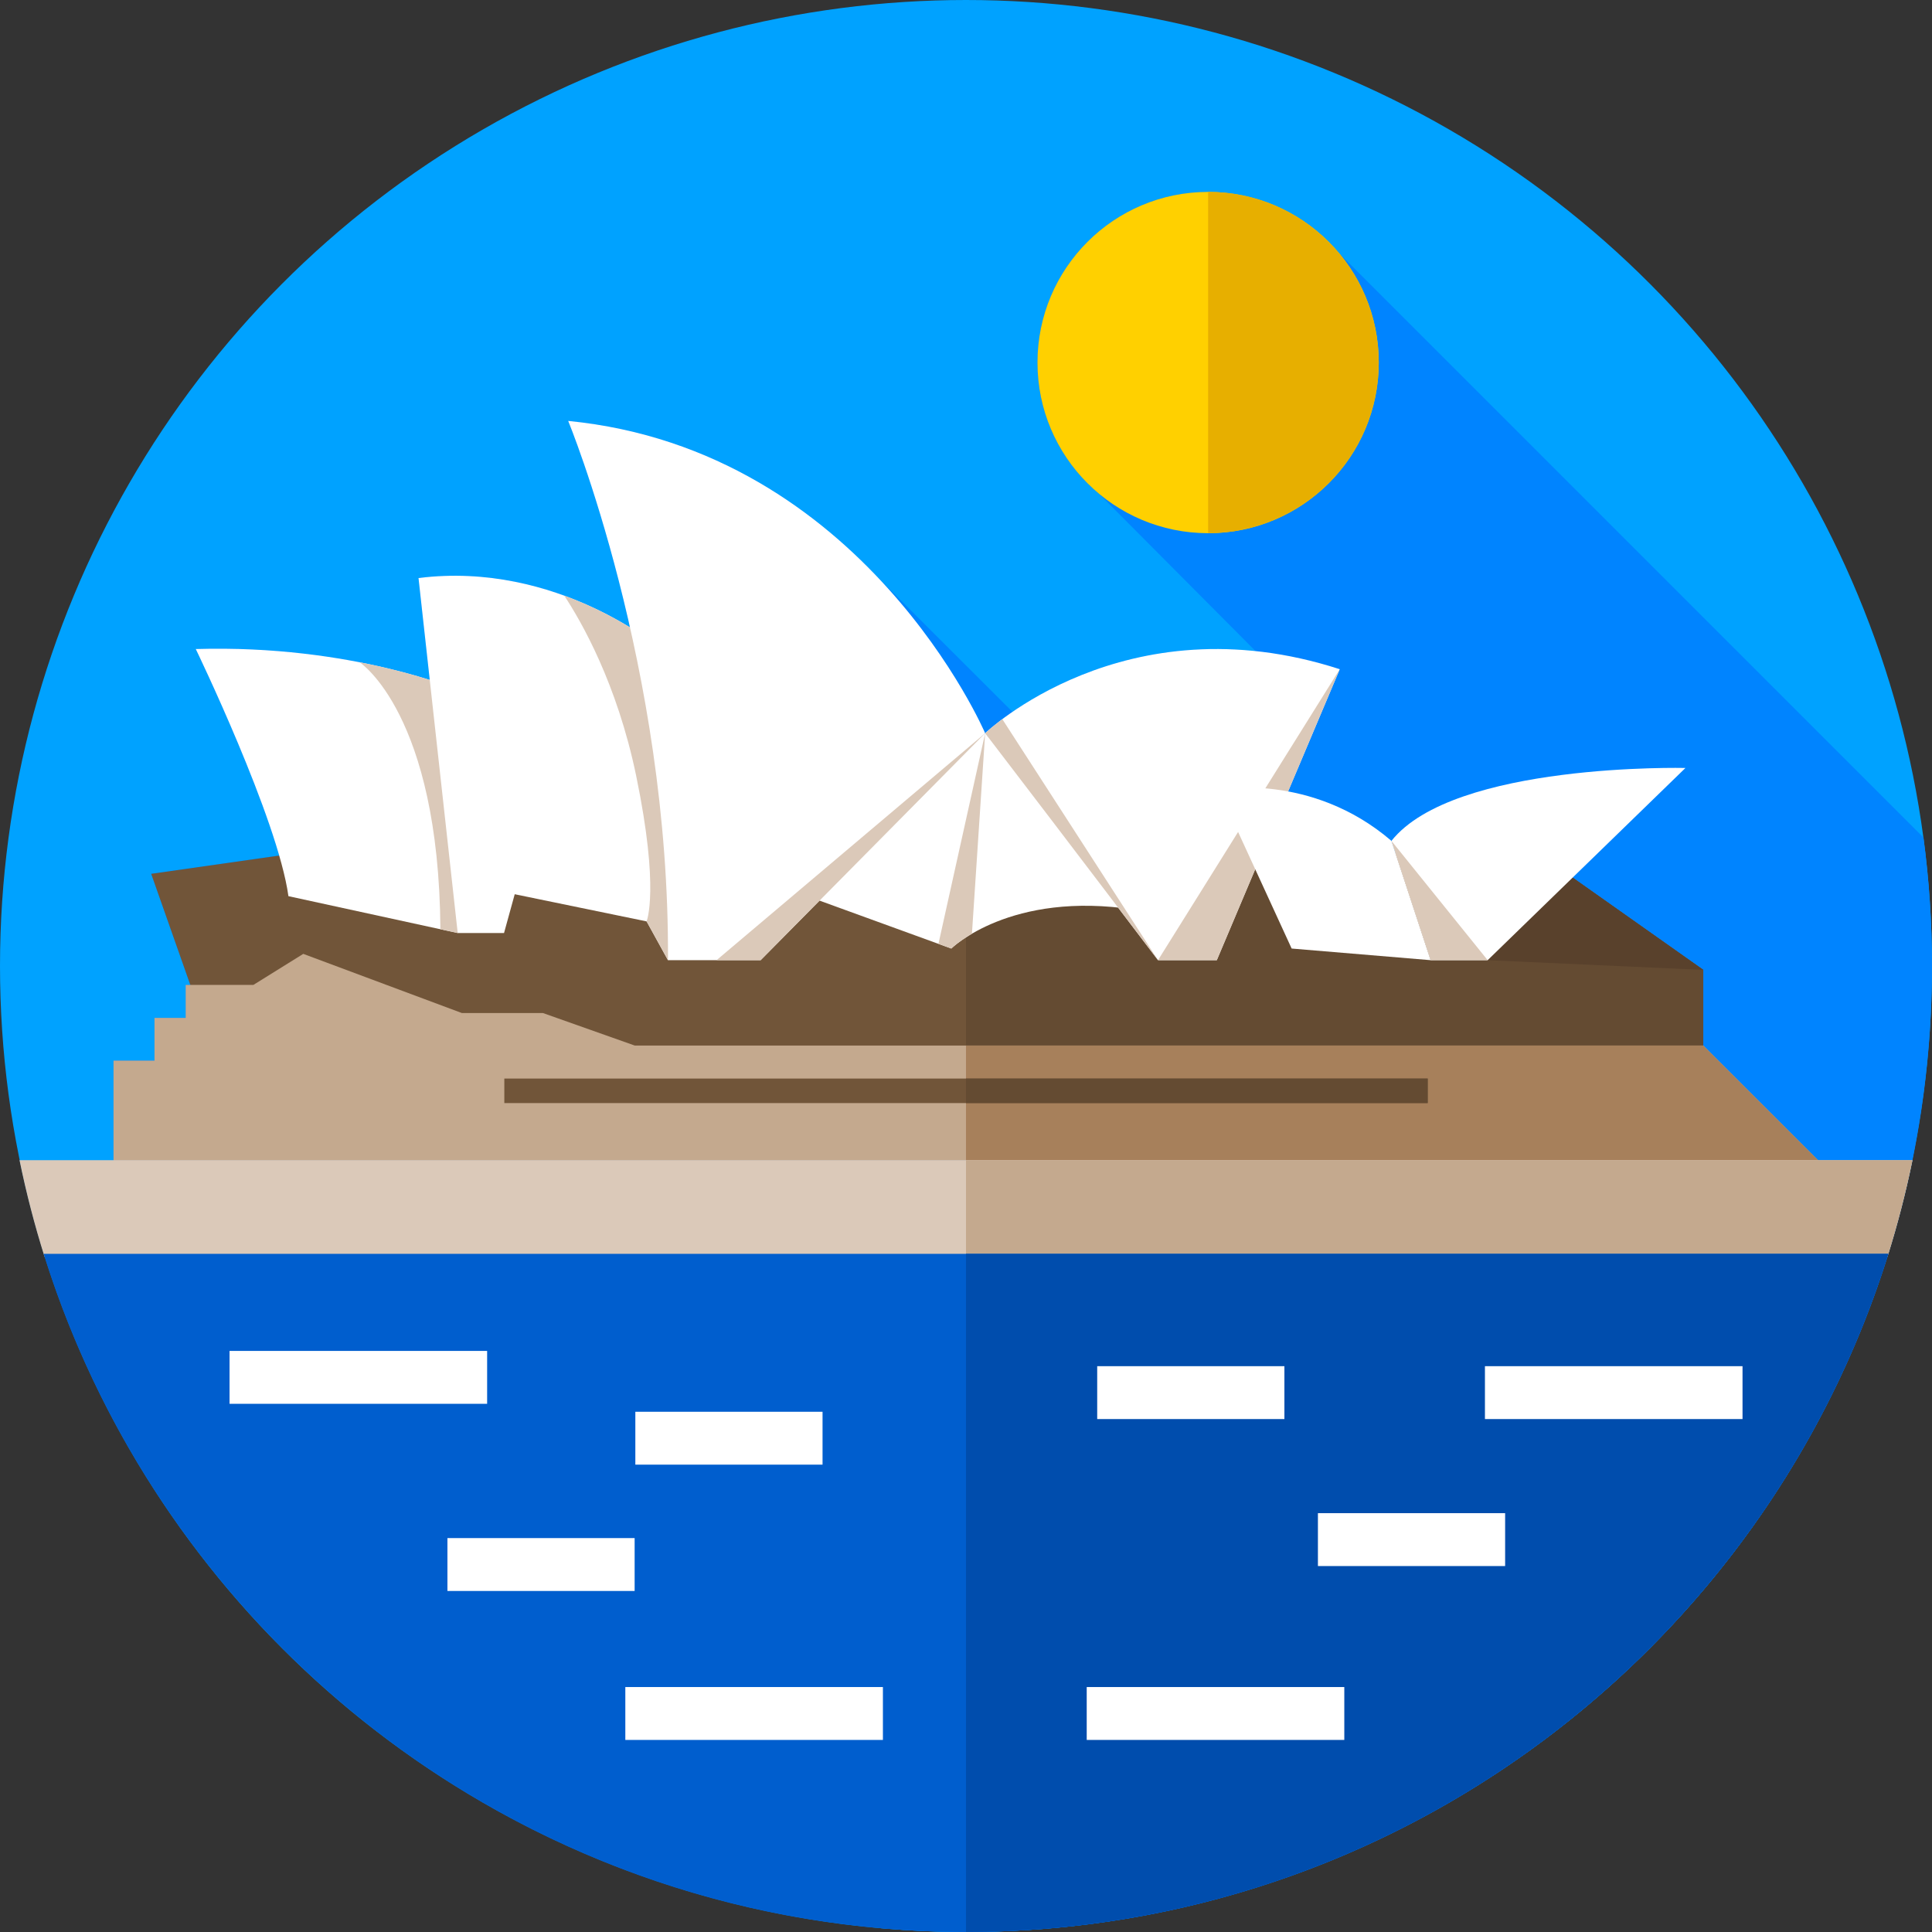 <?xml version="1.0" encoding="iso-8859-1"?>
<!-- Generator: Adobe Illustrator 19.0.0, SVG Export Plug-In . SVG Version: 6.00 Build 0)  -->
<svg xmlns="http://www.w3.org/2000/svg" xmlns:xlink="http://www.w3.org/1999/xlink" version="1.1" id="Layer_1" x="0px" y="0px" viewBox="0 0 512 512" style="enable-background:new 0 0 512 512;" xml:space="preserve">
<rect x="0" y="0" width="512" height="512" fill="#333333" stroke="none"/>
<circle style="fill:#00A2FF;" cx="255.996" cy="255.996" r="255.996"/>
<path style="fill:#0084FF;" d="M512,255.999c0-11.542-0.777-22.901-2.257-34.038L354.856,67.075  c-8.295-9.913-20.755-16.221-34.691-16.221c-24.975,0-45.221,20.247-45.221,45.221c0,13.937,6.309,26.396,16.221,34.691  l41.573,41.786c-30.851-3.242-53.525,8.618-64.421,16.095l-35.75-35.688c-17.871-18.826-44.688-37.746-81.993-41.416  c0,0,8.906,21.605,16.382,54.731c-10.763-6.611-31.26-16.205-56.05-13.091l2.982,27.004c-11.173-3.533-33.473-9.037-62.011-8.19  c0,0,15.649,32.37,22.114,54.735l-33.92,4.842l10.366,29.435h-1.233v8.739H40.94v11.31H30.078v26.517l203.426,203.427  c7.414,0.646,14.914,0.995,22.495,0.995C397.385,512,512,397.385,512,255.999z"/>
<circle style="fill:#FFD000;" cx="320.163" cy="96.077" r="45.223"/>
<path style="fill:#E7AF00;" d="M320.166,50.854v90.443c24.975,0,45.221-20.247,45.221-45.221  C365.386,71.101,345.141,50.854,320.166,50.854z"/>
<polygon style="fill:#715539;" points="40.073,231.576 77.851,226.184 407.703,226.184 451.384,257.028 451.384,281.19   57.546,281.19 "/>
<polygon style="fill:#644B32;" points="451.384,257.028 407.704,226.184 255.999,226.184 255.999,281.19 451.384,281.19 "/>
<polygon style="fill:#59412C;" points="451.384,257.028 394.245,254.457 407.703,226.184 "/>
<path style="fill:#FFFFFF;" d="M306.883,254.457c0,0-21.015-27.76-45.807-60.147c0,0,36.834-35.471,93.974-16.965l-32.584,77.111  L306.883,254.457L306.883,254.457z"/>
<polygon style="fill:#DBC9B9;" points="355.05,177.347 306.883,254.457 322.467,254.457 "/>
<path style="fill:#FFFFFF;" d="M121.769,183.001c0,0-28.334-12.237-69.89-11.003c0,0,21.722,44.931,24.556,65.494l44.862,9.768  L121.769,183.001z"/>
<path style="fill:#DBC9B9;" d="M121.769,183.002c0,0-9.862-4.256-26.473-7.495c0.189,0.123,20.993,13.778,21.415,70.755l4.586,0.999  L121.769,183.002z"/>
<g>
	<path style="fill:#FFFFFF;" d="M217.188,238.674l34.915,12.698c0,0,15.583-15.43,48.639-10.285l-39.667-46.777   C261.077,194.311,226.191,221.864,217.188,238.674z"/>
	<path style="fill:#FFFFFF;" d="M322.939,209.219c0,0,24.556-4.627,45.807,13.623l10.389,31.615l-36.834-3.084L322.939,209.219z"/>
	<path style="fill:#FFFFFF;" d="M446.662,203.519c0,0-61.39-1.497-77.918,19.323l10.389,31.615h15.111L446.662,203.519z"/>
</g>
<polygon style="fill:#C4A98E;" points="451.384,277.077 168.205,277.077 143.885,268.466 122.399,268.466 80.37,252.786   67.148,261.012 49.204,261.012 49.204,269.751 40.94,269.751 40.94,281.061 30.078,281.061 30.078,307.578 481.922,307.578 "/>
<polygon style="fill:#A7805B;" points="481.922,307.578 451.384,277.077 255.999,277.077 255.999,307.578 "/>
<path style="fill:#DBC9B9;" d="M506.824,307.461c-1.776,8.704-4.002,17.251-6.635,25.621H11.81  c-2.633-8.37-4.859-16.917-6.635-25.621H506.824z"/>
<path style="fill:#C4A98E;" d="M506.824,307.461H255.999v25.621h244.189C502.822,324.711,505.047,316.165,506.824,307.461z"/>
<path style="fill:#FFFFFF;" d="M175.131,171.999c0,0-27.39-23.441-64.223-18.814l10.389,94.076h12.277l2.834-10.282l34.945,7.197  l5.666,10.282C177.02,254.457,190.242,225.77,175.131,171.999z"/>
<path style="fill:#DBC9B9;" d="M182.358,218.412c-0.186-12.41-2.033-27.93-7.227-46.414c0,0-1.681-1.309-4.37-3.256  c-4.326-2.971-11.678-7.409-21.225-10.889c4.498,6.804,13.988,23.29,19.046,47.705c6.279,30.308,2.77,38.617,2.77,38.617  l5.666,10.282c0,0,1.291-2.801,2.606-8.294c0.394-1.648,0.791-3.538,1.155-5.667c0.365-2.129,0.696-4.498,0.962-7.103  c0.265-2.605,0.465-5.446,0.563-8.521c0.032-1.025,0.054-2.076,0.064-3.152C182.378,220.643,182.375,219.54,182.358,218.412z"/>
<path style="fill:#FFFFFF;" d="M261.077,194.311c0,0-32.111-75.055-110.502-82.766c0,0,26.917,65.287,26.445,142.913h24.556  L261.077,194.311z"/>
<path style="fill:#005ECE;" d="M255.999,512c114.82,0,211.983-75.592,244.442-179.723H11.559C44.018,436.408,141.18,512,255.999,512  z"/>
<g>
	<rect x="60.833" y="358.008" style="fill:#FFFFFF;" width="68.262" height="14.015"/>
	<rect x="165.718" y="447.085" style="fill:#FFFFFF;" width="68.262" height="14.015"/>
	<rect x="168.372" y="374.131" style="fill:#FFFFFF;" width="49.611" height="14.015"/>
	<rect x="118.573" y="407.609" style="fill:#FFFFFF;" width="49.611" height="14.015"/>
</g>
<path style="fill:#004DAD;" d="M255.999,332.277V512c114.82,0,211.983-75.592,244.442-179.723L255.999,332.277L255.999,332.277z"/>
<g>
	<rect x="287.991" y="447.085" style="fill:#FFFFFF;" width="68.262" height="14.015"/>
	<rect x="393.524" y="362.052" style="fill:#FFFFFF;" width="68.262" height="14.015"/>
	<rect x="349.263" y="401.005" style="fill:#FFFFFF;" width="49.611" height="14.015"/>
	<rect x="290.77" y="362.052" style="fill:#FFFFFF;" width="49.611" height="14.015"/>
</g>
<g>
	<path style="fill:#DBC9B9;" d="M248.697,250.134l3.407,1.239c0,0,1.802-1.78,5.47-3.929l3.502-53.133L248.697,250.134z"/>
	<polygon style="fill:#DBC9B9;" points="368.744,222.842 394.245,254.457 379.134,254.457  "/>
	<polygon style="fill:#DBC9B9;" points="261.077,194.311 201.576,254.457 189.895,254.457  "/>
	<path style="fill:#DBC9B9;" d="M306.883,254.457l-41.261-63.879c-2.978,2.227-4.543,3.732-4.543,3.732l0.02,0.028   C285.88,226.714,306.883,254.457,306.883,254.457z"/>
</g>
<rect x="133.651" y="285.828" style="fill:#715539;" width="244.712" height="6.498"/>
<rect x="255.996" y="285.828" style="fill:#644B32;" width="122.356" height="6.498"/>
<g>
</g>
<g>
</g>
<g>
</g>
<g>
</g>
<g>
</g>
<g>
</g>
<g>
</g>
<g>
</g>
<g>
</g>
<g>
</g>
<g>
</g>
<g>
</g>
<g>
</g>
<g>
</g>
<g>
</g>
</svg>
